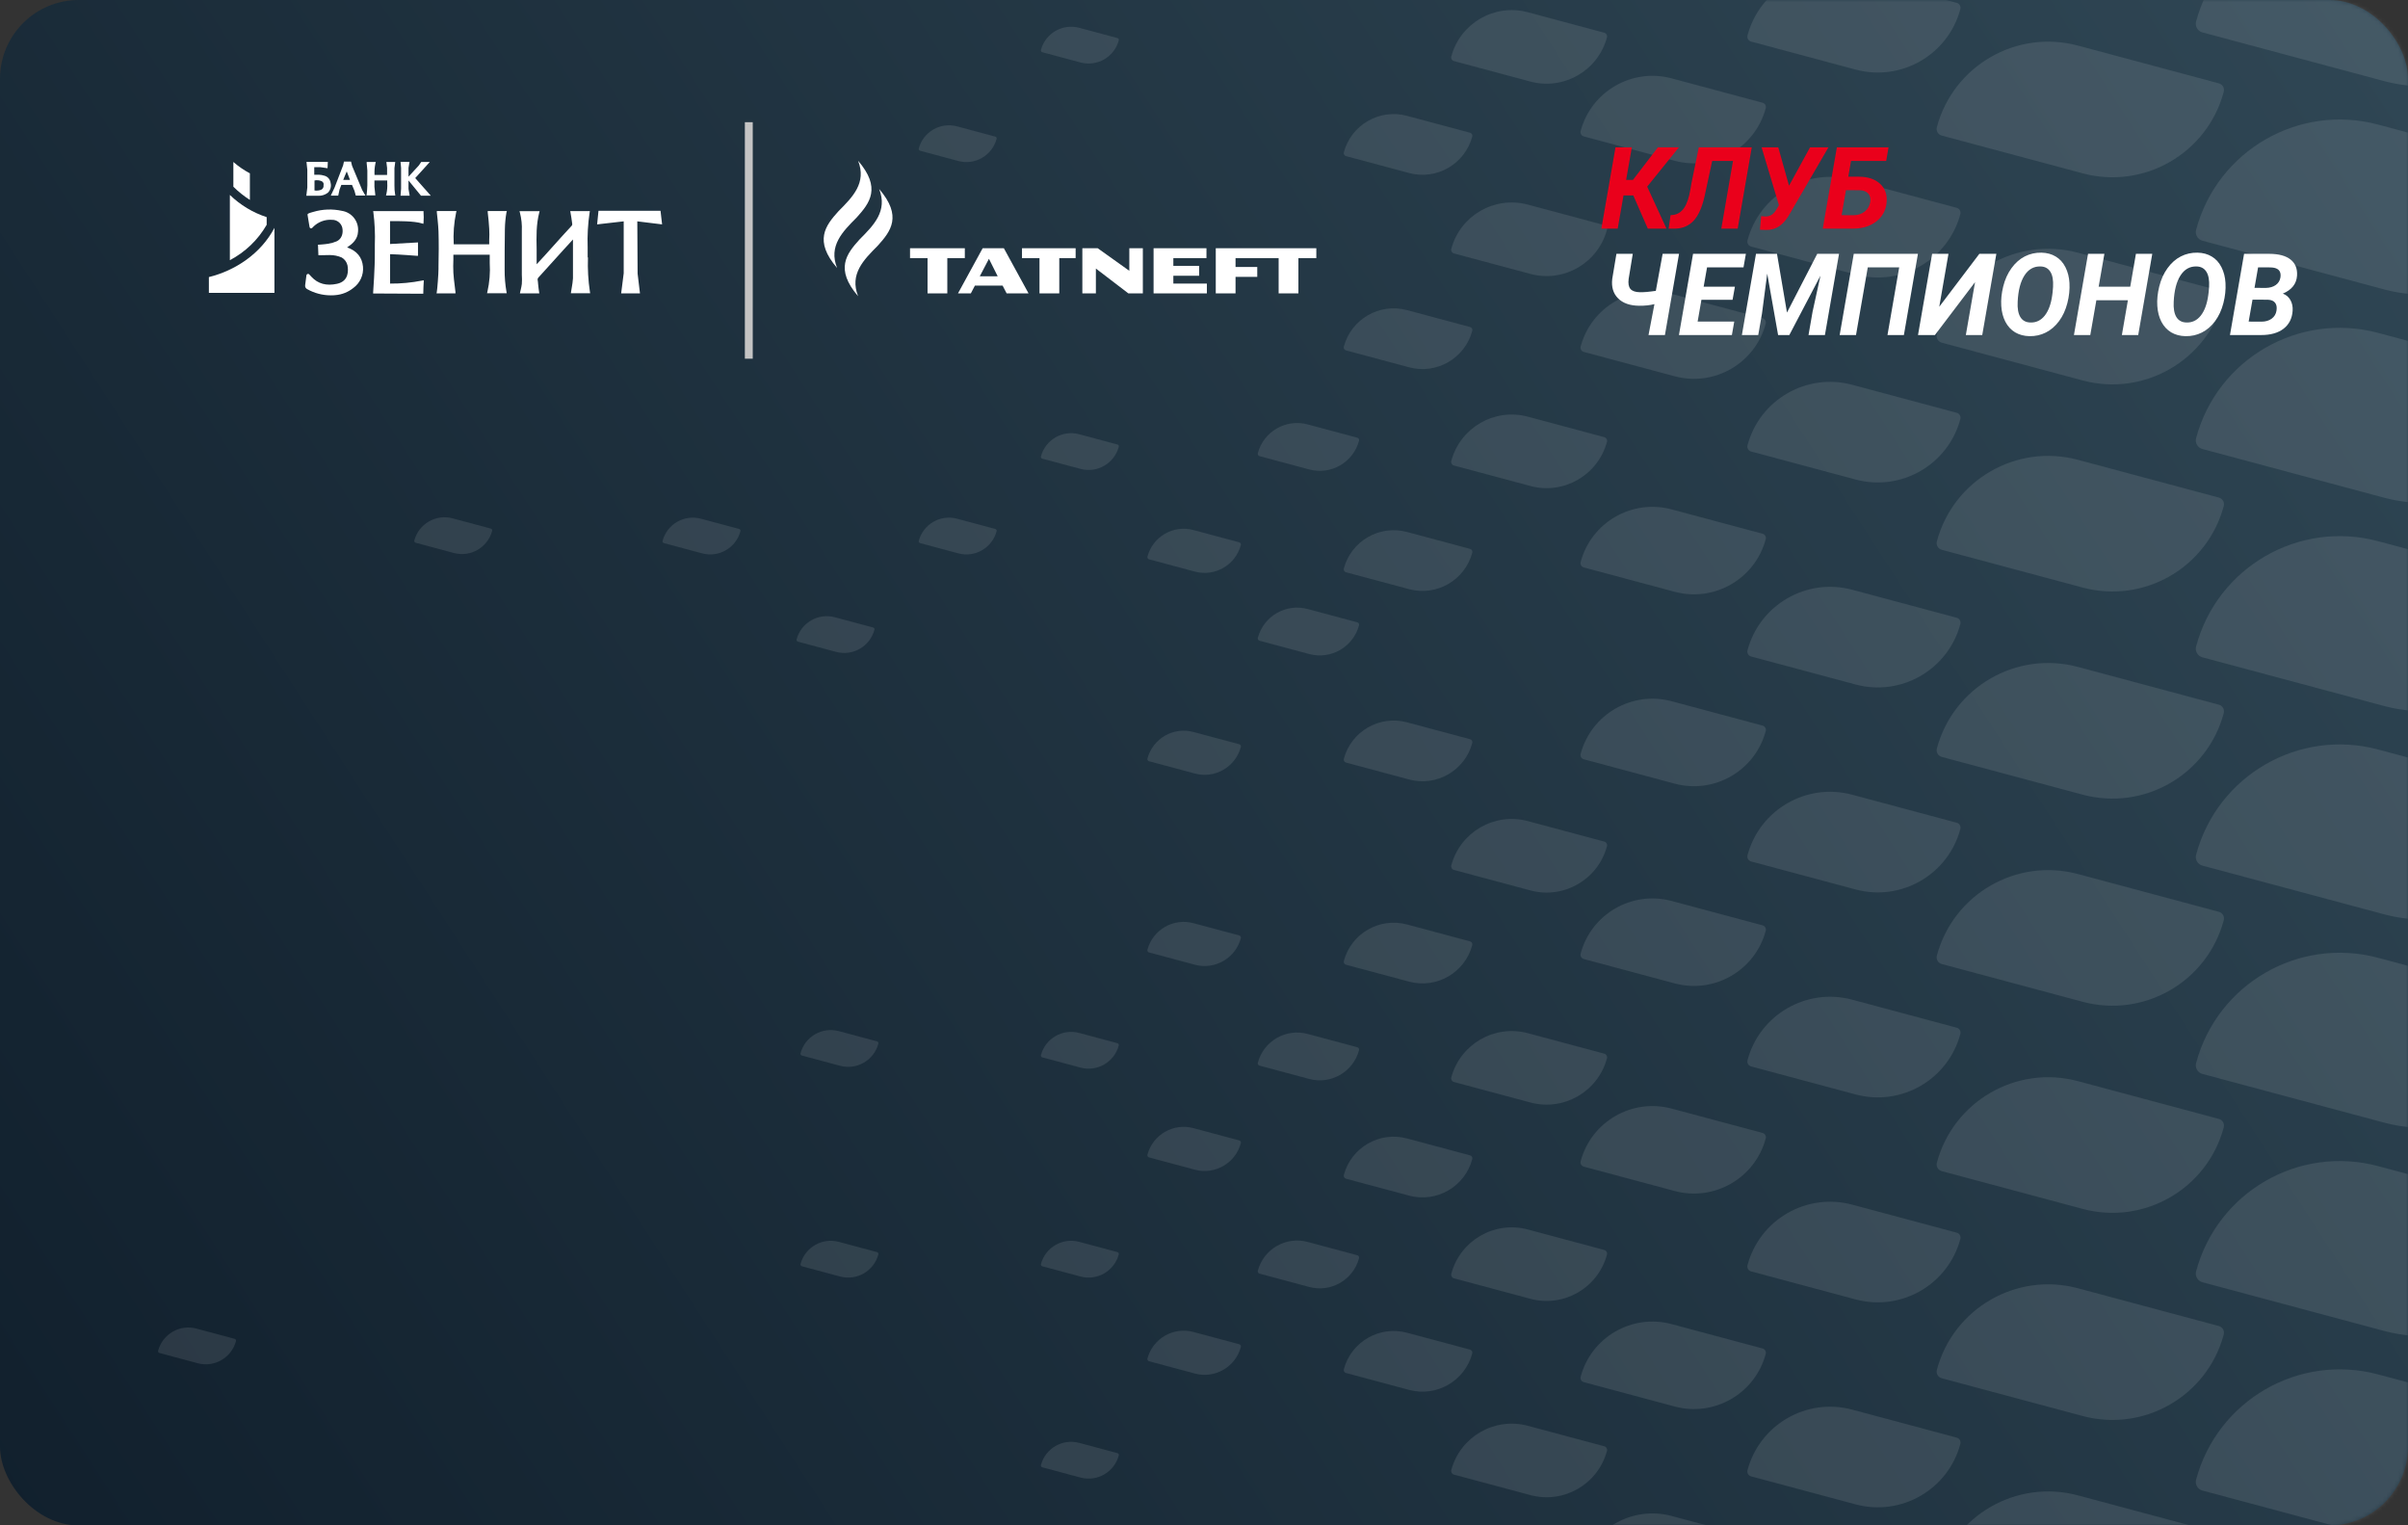 <svg width="611" height="387" viewBox="0 0 611 387" fill="none" xmlns="http://www.w3.org/2000/svg">
<rect x="0" y="0" width="611" height="387" fill="#333333" stroke="none"/>
<rect width="611" height="387" rx="20" fill="url(#paint0_linear)"/>
<mask id="mask0" mask-type="alpha" maskUnits="userSpaceOnUse" x="0" y="0" width="611" height="387">
<rect width="611" height="387" rx="20" fill="#C4C4C4"/>
</mask>
<g mask="url(#mask0)">
<g opacity="0.2">
<path opacity="0.5" d="M491.454 32.249C495.635 16.647 511.671 7.389 527.272 11.569L563.011 21.145C563.948 21.396 564.503 22.358 564.252 23.295C560.072 38.896 544.036 48.154 528.434 43.974L492.695 34.398C491.759 34.147 491.203 33.185 491.454 32.249Z" fill="white"/>
<path opacity="0.5" d="M491.454 84.792C495.635 69.191 511.671 59.932 527.272 64.113L563.011 73.689C563.948 73.94 564.503 74.902 564.252 75.838C560.072 91.439 544.036 100.698 528.434 96.518L492.695 86.941C491.759 86.69 491.203 85.728 491.454 84.792Z" fill="white"/>
<path opacity="0.5" d="M491.454 137.336C495.635 121.734 511.671 112.476 527.272 116.656L563.011 126.232C563.948 126.483 564.503 127.445 564.252 128.381C560.072 143.983 544.036 153.241 528.434 149.061L492.695 139.485C491.759 139.234 491.203 138.272 491.454 137.336Z" fill="white"/>
<path opacity="0.5" d="M491.454 189.879C495.635 174.278 511.671 165.019 527.272 169.199L563.011 178.776C563.948 179.027 564.503 179.989 564.252 180.925C560.072 196.526 544.036 205.785 528.434 201.604L492.695 192.028C491.759 191.777 491.203 190.815 491.454 189.879Z" fill="white"/>
<path opacity="0.5" d="M491.454 242.422C495.635 226.821 511.671 217.562 527.272 221.743L563.011 231.319C563.948 231.57 564.503 232.532 564.252 233.468C560.072 249.07 544.036 258.328 528.434 254.148L492.695 244.571C491.759 244.321 491.203 243.358 491.454 242.422Z" fill="white"/>
<path opacity="0.5" d="M491.454 294.966C495.635 279.364 511.671 270.106 527.272 274.286L563.011 283.863C563.948 284.113 564.503 285.076 564.252 286.012C560.072 301.613 544.036 310.872 528.434 306.691L492.695 297.115C491.759 296.864 491.203 295.902 491.454 294.966Z" fill="white"/>
<path opacity="0.5" d="M491.454 347.509C495.635 331.908 511.671 322.649 527.272 326.83L563.011 336.406C563.948 336.657 564.503 337.619 564.252 338.555C560.072 354.156 544.036 363.415 528.434 359.235L492.695 349.658C491.759 349.407 491.203 348.445 491.454 347.509Z" fill="white"/>
<path opacity="0.5" d="M491.454 400.053C495.635 384.451 511.671 375.193 527.272 379.373L563.011 388.949C563.948 389.2 564.503 390.162 564.252 391.098C560.072 406.7 544.036 415.958 528.434 411.778L492.695 402.202C491.759 401.951 491.203 400.989 491.454 400.053Z" fill="white"/>
<path opacity="0.5" d="M557.233 5.45C562.627 -14.681 583.319 -26.627 603.45 -21.233L649.565 -8.877C650.773 -8.553 651.49 -7.312 651.166 -6.104C645.772 14.027 625.08 25.974 604.949 20.58L558.834 8.223C557.626 7.899 556.91 6.658 557.233 5.45Z" fill="white"/>
<path opacity="0.5" d="M557.233 58.296C562.627 38.166 583.319 26.219 603.45 31.613L649.565 43.97C650.773 44.293 651.49 45.535 651.166 46.743C645.772 66.873 625.08 78.82 604.949 73.426L558.834 61.069C557.626 60.746 556.91 59.504 557.233 58.296Z" fill="white"/>
<path opacity="0.5" d="M557.233 111.143C562.627 91.012 583.319 79.065 603.45 84.459L649.565 96.816C650.773 97.139 651.49 98.381 651.166 99.589C645.772 119.72 625.08 131.666 604.949 126.272L558.834 113.916C557.626 113.592 556.91 112.351 557.233 111.143Z" fill="white"/>
<path opacity="0.5" d="M557.233 163.989C562.627 143.858 583.319 131.912 603.45 137.306L649.565 149.662C650.773 149.986 651.49 151.227 651.166 152.435C645.772 172.566 625.08 184.513 604.949 179.118L558.834 166.762C557.626 166.438 556.91 165.197 557.233 163.989Z" fill="white"/>
<path opacity="0.5" d="M557.233 216.835C562.627 196.705 583.319 184.758 603.45 190.152L649.565 202.509C650.773 202.832 651.49 204.074 651.166 205.282C645.772 225.412 625.08 237.359 604.949 231.965L558.834 219.608C557.626 219.285 556.91 218.043 557.233 216.835Z" fill="white"/>
<path opacity="0.5" d="M557.233 269.682C562.627 249.551 583.319 237.604 603.45 242.998L649.565 255.355C650.773 255.678 651.49 256.92 651.166 258.128C645.772 278.259 625.08 290.205 604.949 284.811L558.834 272.455C557.626 272.131 556.91 270.889 557.233 269.682Z" fill="white"/>
<path opacity="0.5" d="M557.233 322.528C562.627 302.397 583.319 290.451 603.45 295.845L649.565 308.201C650.773 308.525 651.49 309.766 651.166 310.974C645.772 331.105 625.08 343.051 604.949 337.657L558.834 325.301C557.626 324.977 556.91 323.736 557.233 322.528Z" fill="white"/>
<path opacity="0.5" d="M557.233 375.374C562.627 355.243 583.319 343.297 603.45 348.691L649.565 361.047C650.773 361.371 651.49 362.613 651.166 363.82C645.772 383.951 625.08 395.898 604.949 390.504L558.834 378.147C557.626 377.824 556.91 376.582 557.233 375.374Z" fill="white"/>
<path opacity="0.5" d="M443.408 8.959C446.509 -2.616 458.407 -9.486 469.982 -6.384L496.498 0.721C497.193 0.907 497.605 1.621 497.419 2.315C494.317 13.891 482.42 20.76 470.844 17.658L444.328 10.553C443.634 10.367 443.221 9.653 443.408 8.959Z" fill="white"/>
<path opacity="0.5" d="M443.408 60.959C446.509 49.384 458.407 42.514 469.982 45.616L496.498 52.721C497.193 52.907 497.605 53.621 497.419 54.315C494.317 65.891 482.42 72.76 470.844 69.658L444.328 62.553C443.634 62.367 443.221 61.653 443.408 60.959Z" fill="white"/>
<path opacity="0.5" d="M443.408 112.959C446.509 101.384 458.407 94.514 469.982 97.616L496.498 104.721C497.193 104.907 497.605 105.621 497.419 106.315C494.317 117.891 482.42 124.76 470.844 121.658L444.328 114.553C443.634 114.367 443.221 113.653 443.408 112.959Z" fill="white"/>
<path opacity="0.5" d="M443.408 164.959C446.509 153.384 458.407 146.514 469.982 149.616L496.498 156.721C497.193 156.907 497.605 157.621 497.419 158.315C494.317 169.891 482.42 176.76 470.844 173.658L444.328 166.553C443.634 166.367 443.221 165.653 443.408 164.959Z" fill="white"/>
<path opacity="0.5" d="M443.408 216.959C446.509 205.384 458.407 198.514 469.982 201.616L496.498 208.721C497.193 208.907 497.605 209.621 497.419 210.315C494.317 221.891 482.42 228.76 470.844 225.658L444.328 218.553C443.634 218.367 443.221 217.653 443.408 216.959Z" fill="white"/>
<path opacity="0.5" d="M443.408 268.959C446.509 257.384 458.407 250.514 469.982 253.616L496.498 260.721C497.193 260.907 497.605 261.621 497.419 262.315C494.317 273.891 482.42 280.76 470.844 277.658L444.328 270.553C443.634 270.367 443.221 269.653 443.408 268.959Z" fill="white"/>
<path opacity="0.5" d="M443.408 320.959C446.509 309.384 458.407 302.514 469.982 305.616L496.498 312.721C497.193 312.907 497.605 313.621 497.419 314.315C494.317 325.891 482.42 332.76 470.844 329.658L444.328 322.553C443.634 322.367 443.221 321.653 443.408 320.959Z" fill="white"/>
<path opacity="0.5" d="M443.408 372.959C446.509 361.384 458.407 354.514 469.982 357.616L496.498 364.721C497.193 364.907 497.605 365.621 497.419 366.315C494.317 377.891 482.42 384.76 470.844 381.658L444.328 374.553C443.634 374.367 443.221 373.653 443.408 372.959Z" fill="white"/>
<path opacity="0.5" d="M401.069 33.225C403.767 23.16 414.112 17.186 424.178 19.883L447.235 26.062C447.839 26.224 448.198 26.844 448.036 27.448C445.339 37.514 434.993 43.487 424.928 40.79L401.87 34.611C401.266 34.45 400.908 33.829 401.069 33.225Z" fill="white"/>
<path opacity="0.5" d="M401.07 87.898C403.767 77.833 414.112 71.859 424.178 74.556L447.235 80.735C447.839 80.897 448.198 81.517 448.036 82.121C445.339 92.187 434.993 98.16 424.928 95.463L401.87 89.285C401.266 89.123 400.908 88.502 401.07 87.898Z" fill="white"/>
<path opacity="0.5" d="M401.07 142.571C403.767 132.506 414.112 126.533 424.178 129.23L447.235 135.408C447.839 135.57 448.198 136.191 448.036 136.794C445.339 146.86 434.993 152.833 424.928 150.136L401.87 143.958C401.266 143.796 400.908 143.175 401.07 142.571Z" fill="white"/>
<path opacity="0.5" d="M401.069 191.244C403.767 181.179 414.112 175.206 424.178 177.903L447.235 184.081C447.839 184.243 448.198 184.864 448.036 185.468C445.339 195.533 434.993 201.506 424.928 198.809L401.87 192.631C401.266 192.469 400.908 191.848 401.069 191.244Z" fill="white"/>
<path opacity="0.5" d="M401.07 241.918C403.767 231.852 414.112 225.879 424.178 228.576L447.235 234.754C447.839 234.916 448.198 235.537 448.036 236.141C445.339 246.206 434.993 252.179 424.928 249.482L401.87 243.304C401.266 243.142 400.908 242.522 401.07 241.918Z" fill="white"/>
<path opacity="0.5" d="M401.07 294.591C403.767 284.525 414.112 278.552 424.178 281.249L447.235 287.427C447.839 287.589 448.198 288.21 448.036 288.814C445.339 298.879 434.993 304.853 424.928 302.156L401.87 295.977C401.266 295.815 400.908 295.195 401.07 294.591Z" fill="white"/>
<path opacity="0.5" d="M401.069 349.264C403.767 339.199 414.112 333.225 424.178 335.922L447.235 342.101C447.839 342.262 448.198 342.883 448.036 343.487C445.339 353.552 434.993 359.526 424.928 356.829L401.87 350.65C401.266 350.489 400.908 349.868 401.069 349.264Z" fill="white"/>
<path opacity="0.5" d="M401.07 397.937C403.767 387.872 414.112 381.898 424.178 384.595L447.235 390.774C447.839 390.936 448.198 391.556 448.036 392.16C445.339 402.226 434.993 408.199 424.928 405.502L401.87 399.324C401.266 399.162 400.908 398.541 401.07 397.937Z" fill="white"/>
<path opacity="0.5" d="M368.246 14.33C370.515 5.864 379.218 0.839 387.685 3.108L407.08 8.305C407.588 8.441 407.89 8.963 407.754 9.471C405.485 17.938 396.782 22.962 388.315 20.694L368.92 15.497C368.412 15.361 368.11 14.838 368.246 14.33Z" fill="white"/>
<path opacity="0.5" d="M368.246 63.132C370.515 54.665 379.218 49.641 387.685 51.909L407.08 57.106C407.588 57.242 407.89 57.765 407.754 58.273C405.485 66.739 396.782 71.764 388.315 69.495L368.92 64.298C368.412 64.162 368.11 63.64 368.246 63.132Z" fill="white"/>
<path opacity="0.5" d="M368.246 116.933C370.515 108.467 379.218 103.442 387.685 105.711L407.08 110.908C407.588 111.044 407.89 111.566 407.754 112.074C405.485 120.541 396.782 125.565 388.315 123.297L368.92 118.1C368.412 117.964 368.11 117.441 368.246 116.933Z" fill="white"/>
<path opacity="0.5" d="M368.246 219.537C370.515 211.07 379.218 206.045 387.685 208.314L407.08 213.511C407.588 213.647 407.89 214.169 407.754 214.677C405.485 223.144 396.782 228.168 388.315 225.9L368.92 220.703C368.412 220.567 368.11 220.045 368.246 219.537Z" fill="white"/>
<path opacity="0.5" d="M368.246 273.338C370.515 264.871 379.218 259.847 387.685 262.115L407.08 267.312C407.588 267.448 407.89 267.971 407.754 268.479C405.485 276.945 396.782 281.97 388.315 279.701L368.92 274.504C368.412 274.368 368.11 273.846 368.246 273.338Z" fill="white"/>
<path opacity="0.5" d="M368.246 323.14C370.515 314.673 379.218 309.648 387.685 311.917L407.08 317.114C407.588 317.25 407.89 317.772 407.754 318.28C405.485 326.747 396.782 331.771 388.315 329.503L368.92 324.306C368.412 324.17 368.11 323.648 368.246 323.14Z" fill="white"/>
<path opacity="0.5" d="M368.246 372.941C370.515 364.474 379.218 359.45 387.685 361.718L407.08 366.915C407.588 367.051 407.89 367.574 407.754 368.082C405.485 376.548 396.782 381.573 388.315 379.304L368.92 374.107C368.412 373.971 368.11 373.449 368.246 372.941Z" fill="white"/>
<path opacity="0.5" d="M340.98 38.648C342.852 31.663 350.031 27.517 357.016 29.389L373.018 33.676C373.437 33.789 373.685 34.219 373.573 34.639C371.702 41.624 364.522 45.769 357.537 43.897L341.535 39.61C341.116 39.498 340.868 39.067 340.98 38.648Z" fill="white"/>
<path opacity="0.5" d="M340.98 87.934C342.852 80.949 350.031 76.803 357.016 78.675L373.018 82.963C373.437 83.075 373.685 83.506 373.573 83.925C371.702 90.91 364.522 95.055 357.537 93.184L341.535 88.896C341.116 88.784 340.868 88.353 340.98 87.934Z" fill="white"/>
<path opacity="0.5" d="M340.98 144.22C342.852 137.235 350.031 133.09 357.016 134.961L373.018 139.249C373.437 139.361 373.685 139.792 373.573 140.211C371.702 147.196 364.522 151.341 357.537 149.47L341.535 145.182C341.116 145.07 340.868 144.639 340.98 144.22Z" fill="white"/>
<path opacity="0.5" d="M340.98 192.506C342.852 185.521 350.031 181.376 357.016 183.248L373.018 187.535C373.437 187.647 373.685 188.078 373.573 188.497C371.702 195.482 364.522 199.628 357.537 197.756L341.535 193.469C341.116 193.356 340.868 192.925 340.98 192.506Z" fill="white"/>
<path opacity="0.5" d="M340.98 243.793C342.852 236.808 350.031 232.662 357.016 234.534L373.018 238.821C373.437 238.934 373.685 239.365 373.573 239.784C371.702 246.769 364.522 250.914 357.537 249.042L341.535 244.755C341.116 244.642 340.868 244.212 340.98 243.793Z" fill="white"/>
<path opacity="0.5" d="M340.98 298.079C342.852 291.094 350.031 286.949 357.016 288.82L373.018 293.108C373.437 293.22 373.685 293.651 373.573 294.07C371.702 301.055 364.522 305.2 357.537 303.329L341.535 299.041C341.116 298.929 340.868 298.498 340.98 298.079Z" fill="white"/>
<path opacity="0.5" d="M340.98 347.365C342.852 340.38 350.031 336.235 357.016 338.106L373.018 342.394C373.437 342.506 373.685 342.937 373.573 343.356C371.702 350.341 364.522 354.486 357.537 352.615L341.535 348.327C341.116 348.215 340.868 347.784 340.98 347.365Z" fill="white"/>
<path opacity="0.5" d="M319.16 114.965C320.635 109.461 326.292 106.195 331.795 107.67L344.402 111.048C344.732 111.137 344.928 111.476 344.84 111.806C343.365 117.31 337.708 120.576 332.205 119.101L319.598 115.723C319.268 115.634 319.072 115.295 319.16 114.965Z" fill="white"/>
<path opacity="0.5" d="M319.16 161.796C320.635 156.293 326.292 153.027 331.795 154.502L344.402 157.88C344.732 157.968 344.928 158.308 344.84 158.638C343.365 164.141 337.708 167.407 332.205 165.933L319.598 162.554C319.268 162.466 319.072 162.127 319.16 161.796Z" fill="white"/>
<path opacity="0.5" d="M319.16 269.594C320.635 264.091 326.292 260.825 331.795 262.299L344.402 265.678C344.732 265.766 344.928 266.105 344.84 266.436C343.365 271.939 337.708 275.205 332.205 273.73L319.598 270.352C319.268 270.264 319.072 269.924 319.16 269.594Z" fill="white"/>
<path opacity="0.5" d="M319.16 322.365C320.635 316.862 326.292 313.596 331.795 315.07L344.402 318.449C344.732 318.537 344.928 318.876 344.84 319.207C343.365 324.71 337.708 327.976 332.205 326.501L319.598 323.123C319.268 323.035 319.072 322.695 319.16 322.365Z" fill="white"/>
<path opacity="0.5" d="M291.148 141.198C292.509 136.118 297.731 133.103 302.811 134.465L314.448 137.583C314.753 137.665 314.934 137.978 314.852 138.283C313.491 143.363 308.269 146.377 303.189 145.016L291.552 141.898C291.247 141.816 291.066 141.503 291.148 141.198Z" fill="white"/>
<path opacity="0.5" d="M291.148 192.427C292.509 187.347 297.731 184.333 302.811 185.694L314.448 188.812C314.753 188.894 314.934 189.207 314.852 189.512C313.491 194.592 308.269 197.607 303.189 196.245L291.552 193.127C291.247 193.045 291.066 192.732 291.148 192.427Z" fill="white"/>
<path opacity="0.5" d="M291.148 292.933C292.509 287.853 297.731 284.838 302.811 286.199L314.448 289.318C314.753 289.399 314.934 289.713 314.852 290.017C313.491 295.097 308.269 298.112 303.189 296.751L291.552 293.633C291.247 293.551 291.066 293.238 291.148 292.933Z" fill="white"/>
<path opacity="0.5" d="M291.148 240.933C292.509 235.853 297.731 232.838 302.811 234.199L314.448 237.318C314.753 237.399 314.934 237.713 314.852 238.017C313.491 243.097 308.269 246.112 303.189 244.751L291.552 241.633C291.247 241.551 291.066 241.238 291.148 240.933Z" fill="white"/>
<path opacity="0.5" d="M291.148 344.645C292.509 339.565 297.731 336.55 302.811 337.911L314.448 341.029C314.753 341.111 314.934 341.424 314.852 341.729C313.491 346.809 308.269 349.824 303.189 348.463L291.552 345.344C291.247 345.263 291.066 344.949 291.148 344.645Z" fill="white"/>
<path opacity="0.5" d="M264.123 12.665C265.258 8.432 269.609 5.92 273.842 7.054L283.54 9.652C283.794 9.72 283.945 9.982 283.877 10.236C282.742 14.469 278.391 16.981 274.158 15.847L264.46 13.248C264.206 13.18 264.055 12.919 264.123 12.665Z" fill="white"/>
<path opacity="0.5" d="M233.123 37.665C234.257 33.432 238.609 30.92 242.842 32.054L252.54 34.652C252.794 34.721 252.945 34.981 252.877 35.236C251.742 39.469 247.391 41.981 243.158 40.847L233.46 38.248C233.206 38.18 233.055 37.919 233.123 37.665Z" fill="white"/>
<path opacity="0.5" d="M105.123 137.111C106.258 132.878 110.609 130.365 114.842 131.5L124.54 134.098C124.794 134.166 124.945 134.427 124.877 134.681C123.742 138.915 119.391 141.427 115.158 140.293L105.46 137.694C105.206 137.626 105.055 137.365 105.123 137.111Z" fill="white"/>
<path opacity="0.5" d="M264.123 115.778C265.258 111.544 269.609 109.032 273.842 110.166L283.54 112.765C283.794 112.833 283.945 113.094 283.877 113.348C282.742 117.581 278.391 120.093 274.158 118.959L264.46 116.361C264.206 116.293 264.055 116.032 264.123 115.778Z" fill="white"/>
<path opacity="0.5" d="M168.123 137.204C169.258 132.971 173.609 130.458 177.842 131.593L187.54 134.191C187.794 134.259 187.945 134.52 187.877 134.774C186.742 139.008 182.391 141.52 178.158 140.386L168.46 137.787C168.206 137.719 168.055 137.458 168.123 137.204Z" fill="white"/>
<path opacity="0.5" d="M233.123 137.204C234.258 132.971 238.609 130.458 242.842 131.593L252.54 134.191C252.794 134.259 252.945 134.52 252.877 134.774C251.742 139.008 247.391 141.52 243.158 140.386L233.46 137.787C233.206 137.719 233.055 137.458 233.123 137.204Z" fill="white"/>
<path opacity="0.5" d="M202.123 162.204C203.258 157.971 207.609 155.458 211.842 156.593L221.54 159.191C221.794 159.259 221.945 159.52 221.877 159.774C220.742 164.008 216.391 166.52 212.158 165.386L202.46 162.787C202.206 162.719 202.055 162.458 202.123 162.204Z" fill="white"/>
<path opacity="0.5" d="M203.123 267.204C204.258 262.971 208.609 260.458 212.842 261.593L222.54 264.191C222.794 264.259 222.945 264.52 222.877 264.774C221.742 269.008 217.391 271.52 213.158 270.386L203.46 267.787C203.206 267.719 203.055 267.458 203.123 267.204Z" fill="white"/>
<path opacity="0.5" d="M264.123 267.665C265.258 263.432 269.609 260.92 273.842 262.054L283.54 264.652C283.794 264.72 283.945 264.982 283.877 265.236C282.742 269.469 278.391 271.981 274.158 270.847L264.46 268.248C264.206 268.18 264.055 267.919 264.123 267.665Z" fill="white"/>
<path opacity="0.5" d="M203.123 320.665C204.258 316.432 208.609 313.92 212.842 315.054L222.54 317.652C222.794 317.72 222.945 317.982 222.877 318.236C221.742 322.469 217.391 324.981 213.158 323.847L203.46 321.248C203.206 321.18 203.055 320.919 203.123 320.665Z" fill="white"/>
<path opacity="0.5" d="M264.123 320.665C265.258 316.432 269.609 313.92 273.842 315.054L283.54 317.652C283.794 317.72 283.945 317.982 283.877 318.236C282.742 322.469 278.391 324.981 274.158 323.847L264.46 321.248C264.206 321.18 264.055 320.919 264.123 320.665Z" fill="white"/>
<path opacity="0.5" d="M40.123 342.665C41.258 338.432 45.609 335.92 49.842 337.054L59.54 339.652C59.794 339.72 59.945 339.982 59.877 340.236C58.742 344.469 54.391 346.981 50.158 345.847L40.46 343.248C40.206 343.18 40.055 342.919 40.123 342.665Z" fill="white"/>
<path opacity="0.5" d="M264.123 371.665C265.258 367.432 269.609 364.92 273.842 366.054L283.54 368.652C283.794 368.72 283.945 368.982 283.877 369.236C282.742 373.469 278.391 375.981 274.158 374.847L264.46 372.248C264.206 372.18 264.055 371.919 264.123 371.665Z" fill="white"/>
</g>
</g>
<path d="M414.425 49.575H411.947L410.475 58H406.326L409.908 37.383H414.057L412.613 45.638H414.34L420.67 37.383H425.994L417.951 47.352L422.851 58H418.107L414.425 49.575ZM444.487 37.383L440.919 58H436.756L439.729 40.824H434.448L432.494 49.9C431.833 52.732 430.898 54.781 429.69 56.046C428.491 57.301 426.966 57.953 425.116 58H423.389L423.884 54.587L424.507 54.531C425.64 54.399 426.57 53.818 427.297 52.789C428.024 51.751 428.571 50.122 428.939 47.904L429.194 46.417L431.049 37.383H444.487ZM453.946 47.111L459.271 37.383H463.943L454.286 53.978C453.437 55.536 452.526 56.655 451.553 57.334C450.59 58.005 449.462 58.34 448.169 58.34L446.569 58.269L446.88 54.828L447.9 54.927C448.551 54.927 449.104 54.781 449.557 54.488C450.01 54.196 450.439 53.686 450.845 52.959L451.383 52.067L446.979 37.383H451.213L453.946 47.111ZM478.599 40.824H469.678L468.984 44.817L471.689 44.831C473.945 44.84 475.715 45.426 476.999 46.587C478.283 47.748 478.854 49.291 478.712 51.217C478.561 53.266 477.702 54.908 476.135 56.145C474.568 57.382 472.572 58 470.146 58H462.499L466.082 37.383H479.194L478.599 40.824ZM468.39 48.244L467.285 54.587L470.315 54.602C471.41 54.602 472.35 54.295 473.133 53.681C473.926 53.058 474.403 52.223 474.563 51.175C474.686 50.316 474.512 49.627 474.04 49.107C473.568 48.579 472.855 48.296 471.901 48.258L468.39 48.244Z" fill="#EA001B"/>
<path d="M426.037 64.383L422.454 85H418.291L419.792 77.155C418.631 77.448 417.338 77.585 415.912 77.566C413.59 77.547 411.81 76.924 410.574 75.697C409.337 74.46 408.841 72.808 409.087 70.741L410.149 64.383H414.298L413.25 70.755C413.099 71.897 413.245 72.742 413.689 73.29C414.142 73.828 414.944 74.111 416.096 74.139C417.097 74.168 418.447 74.049 420.146 73.785L421.874 64.383H426.037ZM439.616 76.065H431.715L430.752 81.587H440.041L439.446 85H426.008L429.591 64.383H443L442.392 67.824H433.145L432.281 72.737H440.211L439.616 76.065ZM450.888 64.383L453.422 79.293L461.111 64.383H466.634L463.051 85H458.888L459.908 79.124L461.918 69.948L454.017 85H451.171L448.41 69.424L447.079 79.577L446.13 85H441.981L445.563 64.383H450.888ZM483.088 85H478.925L481.898 67.824H473.926L470.938 85H466.79L470.372 64.383H486.656L483.088 85ZM502.247 64.383H506.551L502.969 85H498.806L501.142 71.576L490.961 85H486.67L490.253 64.383H494.402L492.065 77.821L502.247 64.383ZM514.948 85.283C513.579 85.255 512.371 84.934 511.323 84.32C510.285 83.697 509.459 82.805 508.845 81.644C508.241 80.474 507.892 79.133 507.797 77.623C507.694 76.074 507.859 74.422 508.293 72.666C508.727 70.911 509.426 69.367 510.389 68.036C511.352 66.705 512.48 65.709 513.773 65.048C515.076 64.388 516.482 64.071 517.993 64.1C519.38 64.128 520.593 64.458 521.632 65.091C522.67 65.714 523.487 66.615 524.082 67.795C524.676 68.966 525.016 70.297 525.101 71.789C525.195 73.45 525.016 75.159 524.563 76.915C524.11 78.67 523.407 80.19 522.453 81.474C521.5 82.758 520.381 83.721 519.097 84.363C517.823 85.005 516.44 85.311 514.948 85.283ZM520.825 74.125L520.938 72.78C521.032 71.099 520.806 69.825 520.258 68.957C519.72 68.088 518.899 67.635 517.794 67.597C516.067 67.54 514.693 68.305 513.674 69.891C512.664 71.477 512.093 73.695 511.96 76.546C511.866 78.217 512.088 79.506 512.626 80.412C513.164 81.309 514 81.776 515.132 81.814C516.614 81.88 517.842 81.304 518.814 80.086C519.786 78.859 520.424 77.127 520.726 74.89L520.825 74.125ZM542.546 85H538.397L539.927 76.164H531.926L530.383 85H526.234L529.816 64.383H533.965L532.507 72.737H540.521L541.966 64.383H546.115L542.546 85ZM554.54 85.283C553.171 85.255 551.963 84.934 550.915 84.32C549.877 83.697 549.051 82.805 548.437 81.644C547.833 80.474 547.484 79.133 547.389 77.623C547.285 76.074 547.451 74.422 547.885 72.666C548.319 70.911 549.018 69.367 549.98 68.036C550.943 66.705 552.071 65.709 553.365 65.048C554.667 64.388 556.074 64.071 557.584 64.1C558.972 64.128 560.185 64.458 561.224 65.091C562.262 65.714 563.079 66.615 563.673 67.795C564.268 68.966 564.608 70.297 564.693 71.789C564.787 73.45 564.608 75.159 564.155 76.915C563.702 78.67 562.998 80.19 562.045 81.474C561.091 82.758 559.973 83.721 558.689 84.363C557.415 85.005 556.032 85.311 554.54 85.283ZM560.417 74.125L560.53 72.78C560.624 71.099 560.398 69.825 559.85 68.957C559.312 68.088 558.491 67.635 557.386 67.597C555.659 67.54 554.285 68.305 553.266 69.891C552.256 71.477 551.684 73.695 551.552 76.546C551.458 78.217 551.68 79.506 552.218 80.412C552.756 81.309 553.591 81.776 554.724 81.814C556.206 81.88 557.433 81.304 558.406 80.086C559.378 78.859 560.015 77.127 560.317 74.89L560.417 74.125ZM565.826 85L569.408 64.383L575.837 64.397C578.225 64.406 580.019 64.893 581.218 65.856C582.417 66.818 582.959 68.173 582.846 69.919C582.714 72.006 581.51 73.53 579.235 74.493C580.057 74.776 580.694 75.31 581.147 76.093C581.6 76.867 581.794 77.783 581.728 78.84C581.595 80.785 580.831 82.3 579.434 83.386C578.046 84.462 576.148 85 573.741 85H565.826ZM571.546 76.022L570.569 81.587L573.84 81.602C574.86 81.602 575.714 81.351 576.403 80.851C577.092 80.341 577.503 79.657 577.635 78.798C577.767 77.948 577.649 77.287 577.281 76.815C576.923 76.334 576.314 76.074 575.455 76.037L571.546 76.022ZM572.056 73.02L574.874 73.049C575.922 73.03 576.776 72.784 577.437 72.312C578.107 71.841 578.508 71.184 578.641 70.344C578.877 68.683 578.003 67.847 576.021 67.838L572.962 67.824L572.056 73.02Z" fill="white"/>
<path d="M53 74.3H69.635V57.812C66.169 64.381 59.669 68.65 53 70.294C53 71.537 53 74.308 53 74.308" fill="white"/>
<path d="M58.319 66.01C62.222 63.963 65.463 60.85 67.666 57.033C67.666 57.033 67.666 55.134 67.666 55.087C64.165 53.943 60.971 52.016 58.326 49.453C58.326 53.976 58.326 66.033 58.326 66.033" fill="white"/>
<path d="M59.214 41.085C59.214 41.085 59.214 46.118 59.214 47.376C60.49 48.635 61.895 49.755 63.405 50.718V43.972C61.897 43.177 60.488 42.208 59.206 41.085" fill="white"/>
<path d="M83.877 46.365C83.826 45.948 83.651 45.556 83.376 45.238C83.101 44.92 82.738 44.692 82.333 44.582C81.867 44.434 81.385 44.349 80.897 44.327C80.558 44.307 80.218 44.307 79.878 44.327H79.739V42.42H81.345L83.112 42.675L83.182 41.069H77.763L77.979 43.069V47.546L77.725 49.669H79.747C80.009 49.669 80.287 49.669 80.557 49.669H80.789C81.654 49.695 82.502 49.422 83.19 48.897C83.518 48.573 83.755 48.169 83.876 47.724C83.996 47.279 83.997 46.81 83.877 46.365ZM82.094 46.805C82.106 46.972 82.106 47.14 82.094 47.307C82.072 47.49 82.002 47.665 81.891 47.813C81.78 47.961 81.631 48.077 81.46 48.148C80.932 48.35 80.359 48.408 79.801 48.318V45.786C80.404 45.657 81.033 45.719 81.6 45.963C81.765 46.038 81.904 46.16 81.999 46.314C82.094 46.468 82.14 46.647 82.132 46.828" fill="white"/>
<path d="M89.334 42.065L89.072 41H87.273L87.065 41.934L84.888 47.6L83.931 49.63H85.822L86.154 48.086L86.609 46.913H89.319L89.944 48.41L90.276 49.615H92.715L91.889 48.179L89.334 42.065ZM88.802 45.632H87.088C87.25 45.222 87.427 44.806 87.597 44.396C87.767 43.987 87.86 43.787 87.983 43.486L88.802 45.632Z" fill="white"/>
<path d="M106.826 49.653H109.311L105.359 45.176L109.064 41.085H106.88L106.262 41.988C106.262 41.988 104.556 43.825 103.653 44.821V42.598L103.908 41.054H101.631L101.77 42.598V47.886L101.631 49.638H103.946L103.653 47.909V45.778L106.826 49.653Z" fill="white"/>
<path d="M100.087 47.075C100.087 46.504 100.087 42.636 100.087 42.636L100.288 41.093H98.034L98.219 42.582C98.219 42.582 98.219 43.709 98.219 44.381H95.031C94.977 43.395 95.055 42.406 95.262 41.44L95.355 41.093H93.039V41.409C93.039 41.517 93.186 42.714 93.209 43.262C93.209 44.42 93.209 45.578 93.209 46.735V46.99C93.209 47.476 93.093 48.966 93.047 49.229L92.978 49.568H95.247L95.208 49.252L95.147 48.681C95.085 48.241 95.031 47.816 95.008 47.392C94.984 46.967 95.008 46.519 95.008 46.087V45.786H98.257C98.257 45.994 98.257 46.21 98.257 46.419C98.32 47.364 98.244 48.313 98.034 49.236L97.941 49.591H100.311L100.249 49.26C100.129 48.538 100.075 47.806 100.087 47.075Z" fill="white"/>
<path d="M128.532 53.876L128.601 53.536H123.754V53.86C123.931 55.311 124.055 56.67 124.132 58.021C124.194 58.993 124.178 59.989 124.132 60.954C124.132 61.301 124.132 61.641 124.132 61.988H115.131C114.974 59.277 115.179 56.556 115.741 53.899L115.826 53.544H110.84V53.868C110.84 53.868 111.218 57.133 111.264 58.669C111.357 61.626 111.334 64.644 111.264 67.562V68.256C111.264 69.522 110.963 73.397 110.832 74.092L110.762 74.432H115.571V74.115C115.517 73.613 115.448 73.112 115.386 72.571C115.247 71.468 115.101 70.333 115.039 69.213C114.977 68.094 114.993 66.944 115.039 65.84C115.039 65.431 115.039 65.03 115.039 64.621H124.263C124.263 65.315 124.263 66.01 124.263 66.689C124.416 69.155 124.216 71.629 123.669 74.038L123.576 74.401H128.578L128.517 74.061C128.188 72.198 128.031 70.31 128.046 68.418C128.046 66.875 128.046 60.035 128.107 58.144C128.131 56.7 128.268 55.26 128.517 53.837" fill="white"/>
<path d="M98.983 71.884V64.482C101.299 64.543 105.714 64.891 105.76 64.898H106.061V61.502L98.968 61.904V56.091C101.09 56.091 105.043 56.045 107.096 56.685L107.42 56.786L107.466 56.454C107.534 55.575 107.534 54.693 107.466 53.814V53.551H94.683L94.737 53.876C95.087 56.601 95.211 59.351 95.108 62.096C95.108 62.714 95.108 63.339 95.108 63.965C95.147 67.978 94.683 74.053 94.683 74.154V74.455L107.405 74.517V74.239C107.405 73.559 107.49 71.745 107.52 71.483V71.097L107.142 71.174C104.438 71.711 101.686 71.97 98.929 71.946" fill="white"/>
<path d="M88.114 62.729L88.292 62.614C89.442 61.842 90.77 60.684 90.847 58.754C90.965 57.526 90.611 56.299 89.856 55.323C89.102 54.346 88.005 53.694 86.787 53.497C84.368 52.959 81.851 53.05 79.477 53.76C78.219 54.107 78.002 54.215 78.041 54.532C78.118 55.08 78.226 55.697 78.327 56.292C78.404 56.732 78.481 57.172 78.55 57.604C78.562 57.681 78.594 57.752 78.645 57.811C78.696 57.87 78.762 57.913 78.836 57.936C78.911 57.95 78.989 57.943 79.06 57.918C79.132 57.892 79.196 57.848 79.245 57.789L79.407 57.612C80.03 56.969 80.786 56.47 81.622 56.151C82.459 55.833 83.355 55.701 84.247 55.767C84.841 55.754 85.422 55.943 85.895 56.304C86.367 56.664 86.704 57.174 86.849 57.751C87.188 59.294 86.617 60.692 85.397 61.232C84.732 61.515 84.035 61.715 83.321 61.826C82.549 61.973 81.005 62.073 80.959 62.073H80.681L80.789 64.752H81.067C81.067 64.752 82.472 64.706 83.63 64.706C84.692 64.693 85.744 64.906 86.717 65.331C87.082 65.544 87.399 65.831 87.649 66.172C87.898 66.513 88.075 66.902 88.168 67.315C88.4 68.496 88.601 71.329 85.521 72C82.85 72.587 80.681 72 79.06 70.256L78.62 69.785L78.45 69.607C78.395 69.548 78.323 69.508 78.244 69.493C78.165 69.477 78.083 69.488 78.01 69.522C77.942 69.543 77.882 69.584 77.836 69.638C77.791 69.693 77.763 69.76 77.755 69.831L77.67 70.487C77.593 71.12 77.524 71.722 77.431 72.317C77.389 72.533 77.423 72.757 77.527 72.951C77.631 73.145 77.799 73.297 78.002 73.382C79.799 74.384 81.82 74.915 83.877 74.926C84.286 74.926 84.695 74.926 85.112 74.872C86.769 74.737 88.347 74.107 89.643 73.065C90.484 72.453 91.152 71.633 91.583 70.687C92.015 69.74 92.195 68.698 92.105 67.662C91.889 65.277 90.561 63.633 88.084 62.776" fill="white"/>
<path d="M149.111 65.323V62.776C149.006 59.803 149.174 56.826 149.613 53.883L149.675 53.551H144.688L144.75 53.883C144.92 54.771 145.059 55.72 145.182 56.701C145.209 56.809 145.208 56.922 145.179 57.03C145.151 57.138 145.096 57.237 145.02 57.318C143.43 59.017 141.878 60.746 140.389 62.413C139.022 63.957 137.61 65.501 136.166 67.044C136.166 65.74 136.166 64.435 136.166 63.185C136.097 59.981 136.043 56.956 136.83 53.922L136.923 53.567H131.813L131.921 53.937C132.318 55.471 132.482 57.056 132.407 58.638V60.182C132.407 62.899 132.407 65.717 132.407 68.48C132.407 68.897 132.407 69.314 132.407 69.723C132.461 70.494 132.461 71.268 132.407 72.039C132.347 72.507 132.26 72.971 132.145 73.428C132.09 73.652 132.044 73.868 131.99 74.092L131.921 74.432H136.845L136.791 74.108C136.683 73.428 136.614 72.757 136.544 72.1C136.544 71.722 136.46 71.329 136.413 70.958C136.402 70.78 136.457 70.604 136.568 70.464C137.972 68.92 139.354 67.376 140.69 65.91C142.233 64.219 143.777 62.475 145.383 60.753V61.27C145.383 62.042 145.383 62.814 145.383 63.586C145.383 64.513 145.383 65.447 145.383 66.357C145.383 67.755 145.383 69.198 145.383 70.611C145.327 71.406 145.224 72.197 145.074 72.981C145.012 73.343 144.951 73.706 144.897 74.077L144.85 74.401H149.752L149.69 74.069C149.252 71.165 149.084 68.227 149.188 65.292" fill="white"/>
<path d="M161.701 56.33C161.701 56.33 161.701 56.222 161.701 56.153L168 56.925L167.599 53.474H151.859L151.512 56.925L158.258 56.153V56.516C158.258 59.132 158.258 68.866 158.258 69.329L157.61 74.432H162.388L161.786 69.422C161.786 69.329 161.724 60.645 161.709 56.299" fill="white"/>
<rect x="189" y="31" width="2" height="60" fill="#C4C4C4"/>
<g clip-path="url(#clip0)">
<path d="M223.076 47.948C225.284 53.552 221.683 57.149 218.097 60.752C214.759 64.433 211.818 68.259 217.732 75.146C215.523 69.542 219.124 65.945 222.708 62.345C226.049 58.656 228.989 54.835 223.076 47.948Z" fill="white"/>
<path d="M217.732 40.781C219.944 46.387 216.345 49.982 212.755 53.583C209.418 57.267 206.479 61.093 212.395 67.98C210.184 62.372 213.785 58.778 217.371 55.177C220.71 51.493 223.647 47.667 217.732 40.781Z" fill="white"/>
<path d="M308.486 62.975V74.429H313.503V70.236H319.015V67.729H313.503V65.482H324.438V74.429H329.455V65.482H334V62.975H308.486Z" fill="white"/>
<path d="M297.722 71.943V69.958H304.264V67.448H297.722V65.482H306.125V62.975H292.706V74.429H306.228V71.943H297.722Z" fill="white"/>
<path d="M244.811 62.975H230.909V65.482H235.352V74.429H240.368V65.482H244.811V62.975Z" fill="white"/>
<path d="M248.609 70.089L250.931 65.655L253.152 70.089H248.609ZM254.716 62.975H249.338L243.077 74.429H246.338L247.367 72.463H254.398L255.424 74.429H260.98L254.716 62.975Z" fill="white"/>
<path d="M286.55 62.975V68.701L278.527 62.975H274.633V74.429H278.067V68.127L286.306 74.429H289.983V62.975H286.55Z" fill="white"/>
<path d="M272.929 62.975H259.318V65.482H263.76V74.429H268.778V65.482H272.929V62.975Z" fill="white"/>
</g>
<defs>
<linearGradient id="paint0_linear" x1="598.5" y1="5.32096e-05" x2="1.54347e-05" y2="387" gradientUnits="userSpaceOnUse">
<stop stop-color="#2F4654"/>
<stop offset="1" stop-color="#11202D"/>
</linearGradient>
<clipPath id="clip0">
<rect x="209" y="40" width="125" height="35.156" fill="white"/>
</clipPath>
</defs>
</svg>
